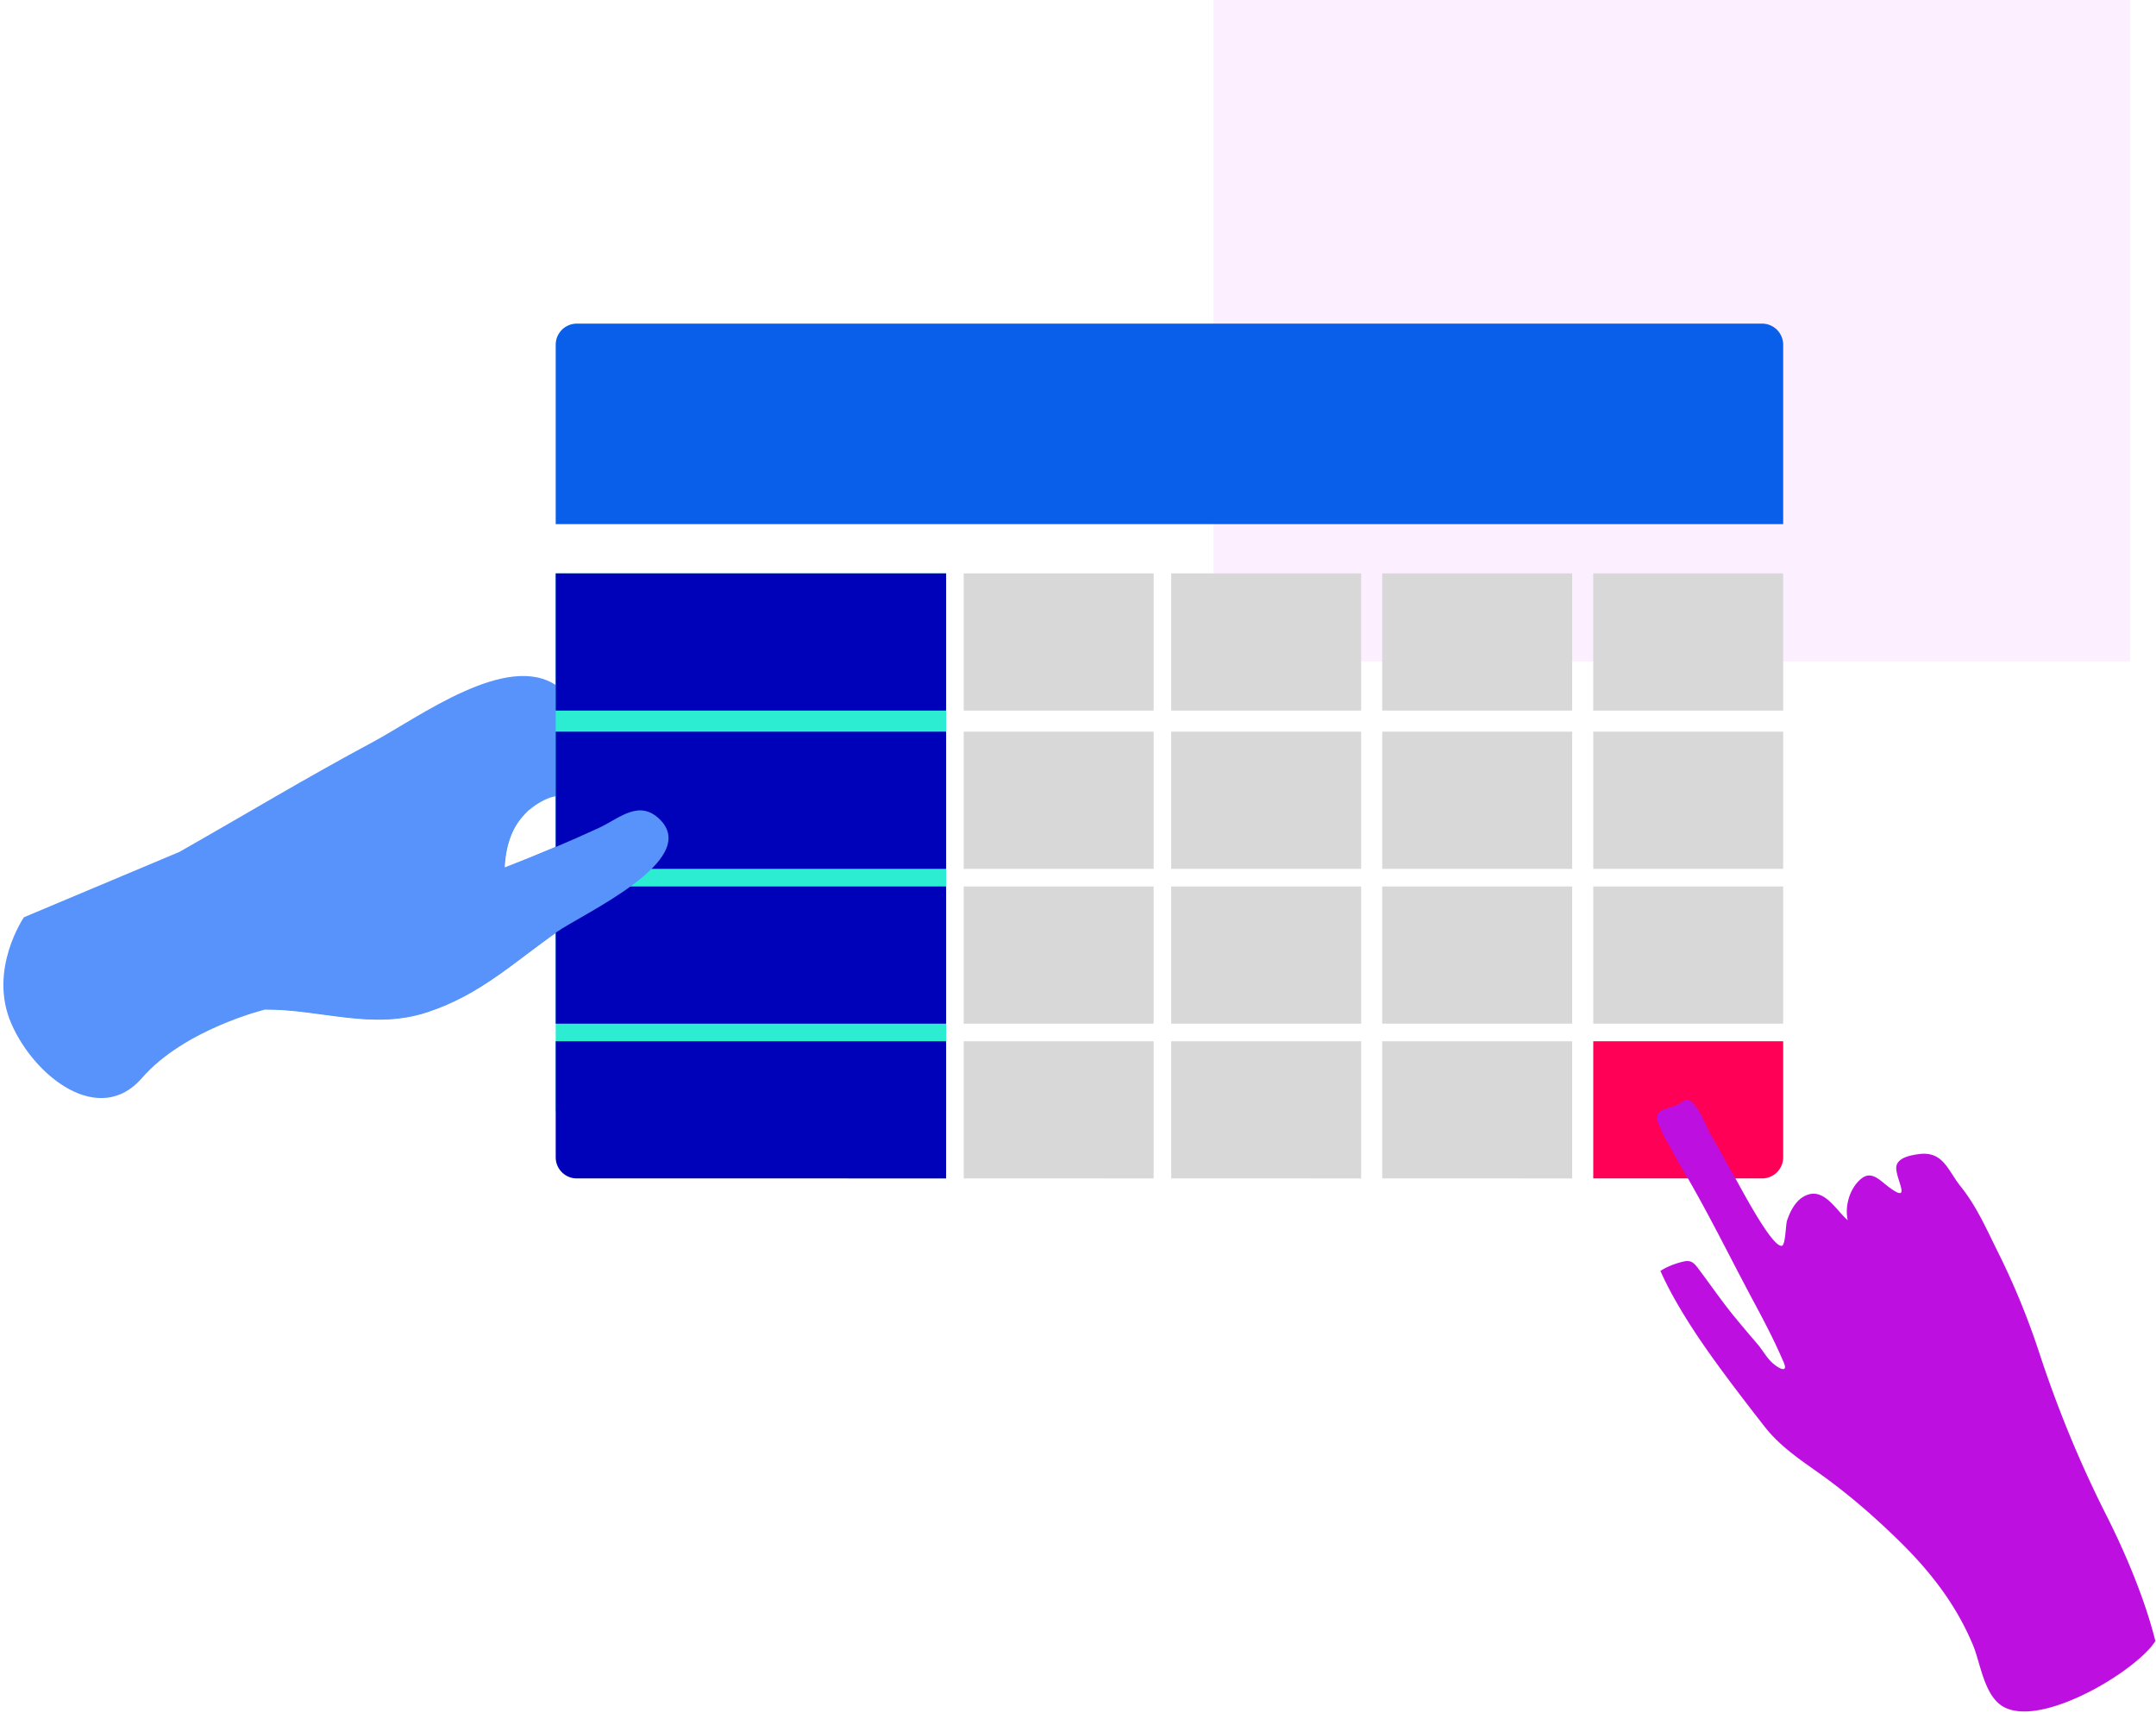 <svg xmlns="http://www.w3.org/2000/svg" width="613" height="487">
  <style>
    @keyframes hand-1_t{0%{transform:translate(176.831px,-9.267px) rotate(-6deg) scale(-1,1)}16.667%{transform:translate(176.831px,-9.267px) rotate(-6deg) scale(-1,1);animation-timing-function:cubic-bezier(0,0,.58,1)}26.667%,70%{transform:translate(206.831px,30.733px) rotate(0deg) scale(-1,1);animation-timing-function:cubic-bezier(0,0,.58,1)}83.333%,to{transform:translate(176.83px,-9.27px) rotate(-6deg) scale(-1,1)}}@keyframes Rectangle-7_f{0%,66.667%,to{fill:#d8d8d8}16.667%{fill:#d8d8d8;animation-timing-function:cubic-bezier(0,0,.58,1)}33.333%,56.667%{fill:#ff0056;animation-timing-function:cubic-bezier(0,0,.58,1)}}@keyframes thumb-on-top_t{0%{transform:translate(251.132px,-13.161px) rotate(-6deg) scale(-1,1)}16.667%{transform:translate(251.132px,-13.161px) rotate(-6deg) scale(-1,1);animation-timing-function:cubic-bezier(0,0,.58,1)}26.667%,70%{transform:translate(281.132px,26.839px) rotate(0deg) scale(-1,1);animation-timing-function:cubic-bezier(0,0,.58,1)}83.333%,to{transform:translate(251.135px,-13.16px) rotate(-6deg) scale(-1,1)}}@keyframes a0_t{0%{transform:translate(88.672px,110.085px);animation-timing-function:cubic-bezier(0,0,.58,1)}16.667%,53.333%{transform:translate(-104.973px,-9.899px);animation-timing-function:cubic-bezier(0,0,.58,1)}66.667%{transform:translate(88.672px,110.085px);animation-timing-function:cubic-bezier(0,0,.58,1)}to{transform:translate(88.672px,110.085px)}}@keyframes Fill-1-Copy_t{0%{transform:rotate(-30deg) translate(-88.672px,-110.085px);animation-timing-function:cubic-bezier(0,0,.58,1)}16.667%,53.333%{transform:rotate(-19deg) translate(-88.672px,-110.085px);animation-timing-function:cubic-bezier(0,0,.58,1)}66.667%,to{transform:rotate(-30deg) translate(-88.672px,-110.085px)}}
  </style>
  <g id="Current-Round" fill="none" fill-rule="evenodd">
    <g id="landing-page" transform="translate(-184 -2746)">
      <g id="Live-Shared-Docs" transform="translate(177 2746)">
        <g id="spreadsheet">
          <path id="letter-page" fill="#FCEFFF" d="M388.331 224.331h188V-36.331h-188z" transform="matrix(0 1 1 0 388.331 -388.331)"/>
          <path id="hand-1" d="M144.455 237.647c-19.294-8.413-38.363-17.339-57.864-25.273-13.797-5.614-40.863-21.79-53.878-10.411l-8.564 40.605c7.05-6.562 8.306-12.668 18.192-7.577 6.644 3.428 9.466 9.725 10.596 16.726-9.095-2.47-19.08-5.468-28.167-8.571-5.94-2.031-12.224-7.054-17.53-.498-10.396 12.841 24.883 24.491 32.843 28.914 13.528 7.514 23.315 15.266 38.77 18.732 16.287 3.649 30.203-3.93 46.053-5.529 0 0 23.411 3.141 36.863 15.706 13.454 12.565 30.268-3.352 35.313-19.267 5.045-15.914-6.725-29.703-6.725-29.703l-45.902-13.854z" fill="#5793FB" transform="scale(-1 1) rotate(6 0 -1691.702)" style="animation:hand-1_t 3s linear infinite both"/>
          <g id="cal" transform="translate(165 92)">
            <path id="Rectangle-7" fill="#D8D8D8" transform="translate(116 71)" style="animation:Rectangle-7_f 3s linear infinite both" d="M0 0h54v39H0z"/>
            <path id="Rectangle-7-Copy" fill="#D8D8D8" transform="translate(175 71)" d="M0 0h54v39H0z"/>
            <path id="Rectangle-7-Copy-2" fill="#D8D8D8" transform="translate(235 71)" d="M0 0h54v39H0z"/>
            <path id="Rectangle-7-Copy-3" fill="#D8D8D8" transform="translate(295 71)" d="M0 0h54v39H0z"/>
            <path id="Rectangle-7-Copy-7" fill="#D8D8D8" transform="translate(116 116)" d="M0 0h54v39H0z"/>
            <path id="Rectangle-7-Copy-6" fill="#D8D8D8" transform="translate(175 116)" d="M0 0h54v39H0z"/>
            <path id="Rectangle-7-Copy-5" fill="#D8D8D8" transform="translate(235 116)" d="M0 0h54v39H0z"/>
            <path id="Rectangle-7-Copy-4" fill="#D8D8D8" transform="translate(295 116)" d="M0 0h54v39H0z"/>
            <path id="Rectangle-7-Copy-11" fill="#D8D8D8" transform="translate(116 160)" d="M0 0h54v39H0z"/>
            <path id="Rectangle-7-Copy-10" fill="#D8D8D8" transform="translate(175 160)" d="M0 0h54v39H0z"/>
            <path id="Rectangle-7-Copy-9" fill="#D8D8D8" transform="translate(235 160)" d="M0 0h54v39H0z"/>
            <path id="Rectangle-7-Copy-8" fill="#D8D8D8" transform="translate(295 160)" d="M0 0h54v39H0z"/>
            <path id="Rectangle-7-Copy-15" fill="#D8D8D8" transform="translate(116 204)" d="M0 0h54v39H0z"/>
            <path id="Rectangle-7-Copy-21" fill="#2CEDD1" transform="translate(0 71)" d="M0 0h111v153H0z"/>
            <path id="Rectangle-7-Copy-19" fill="#0002B9" transform="translate(0 71)" d="M0 0h111v39H0z"/>
            <path id="Rectangle-7-Copy-20" d="M6 0h337a6 6 0 0 1 6 6v51H0V6a6 6 0 0 1 6-6z" fill="#095FEA"/>
            <path id="Rectangle-7-Copy-18" fill="#0002B9" transform="translate(0 116)" d="M0 0h111v39H0z"/>
            <path id="Rectangle-7-Copy-17" fill="#0002B9" transform="translate(0 160)" d="M0 0h111v39H0z"/>
            <path id="Rectangle-7-Copy-16" d="M0 204h111v39H6a6 6 0 0 1-6-6v-33z" fill="#0002B9"/>
            <path id="Rectangle-7-Copy-14" fill="#D8D8D8" transform="translate(175 204)" d="M0 0h54v39H0z"/>
            <path id="Rectangle-7-Copy-13" fill="#D8D8D8" transform="translate(235 204)" d="M0 0h54v39H0z"/>
            <path id="Rectangle-7-Copy-12" d="M295 204h54v33a6 6 0 0 1-6 6h-48v-39z" fill="#FF0056"/>
          </g>
          <path id="thumb-on-top" d="M116.826 231.293c6.615 3.407 9.421 9.673 10.546 16.639-9.05-2.455-18.987-5.441-28.034-8.529-5.91-2.017-12.166-7.018-17.448-.492-10.343 12.774 24.766 24.367 32.689 28.768 13.466 7.476 23.206 15.189 38.588 18.637 16.21 3.63 30.057-3.913 45.833-5.501" fill="#5793FB" transform="scale(-1 1) rotate(6 0 -2402.523)" style="animation:thumb-on-top_t 3s linear infinite both"/>
          <g id="docs-purple-hand-1" fill="#BD10E0" transform="translate(459 284)">
            <g id="Fill-1-Copy" style="animation:a0_t 3s linear infinite both">
              <path d="M65.102 144.391c-2.09-7.039-4.346-13.59-7.253-20.445-3.3-7.887-7.48-14.896-8.67-23.536-1.187-8.468-2.31-16.906-3.13-25.469-.813-8.617-1.303-18.997-.368-27.537 2.261-.135 4.81.288 7.003.968 1.93.593 2.37 1.556 2.627 3.625.715 5.777 1.148 11.536 2.096 17.297.539 3.292 1.142 6.574 1.756 9.86.512 2.731.242 5.157 1.397 7.83.846 1.955 2.143 3.422 2.486.382.203-1.793.389-3.583.535-5.383.368-4.512.544-9.041.687-13.57.453-14.765 1.541-29.41 1.297-44.175-.028-1.915.103-3.787.136-5.704.027-1.733-.149-3.523.15-5.231.263-1.534.087-4.156 1.693-4.992 1.457-.755 4.556.622 6.191.615 2.617-.015 3.409-.59 3.943 2.512.582 3.324-.292 6.852-.245 10.196.065 4.402-.17 8.878-.133 13.32.022 2.841-.878 22.608 1.857 23.53 1.015.343 3.894-4.642 4.876-5.5 2.1-1.823 4.784-3.618 7.668-3.521 6.22.204 5.762 7.728 7.305 12.075 1.227-3.891 4.903-7.44 8.942-8.248 4.023-.805 4.577 2.895 5.905 5.968 3.513 8.102 2.701-2.084 4.977-4.275 1.751-1.686 5.155-.391 7.097.403 6.461 2.634 4.811 8.231 5.672 13.752 1.136 7.287.309 14.358-.143 21.736a213.212 213.212 0 0 1-4.139 30.57c-3.389 16.157-5.632 32.657-6.557 49.302-.678 12.304-2.467 26.484-5.821 38.137-5.39 2.863-19.379 4.207-30.844 2.34-7.295-1.173-13.563-3.667-15.977-7.875-3.07-5.413.59-13.784 1.325-19.299 1.781-13.714-.353-26.358-4.34-39.658" transform="rotate(-30 88.672 110.085)" style="animation:Fill-1-Copy_t 3s linear infinite both"/>
            </g>
          </g>
        </g>
      </g>
    </g>
  </g>
</svg>

